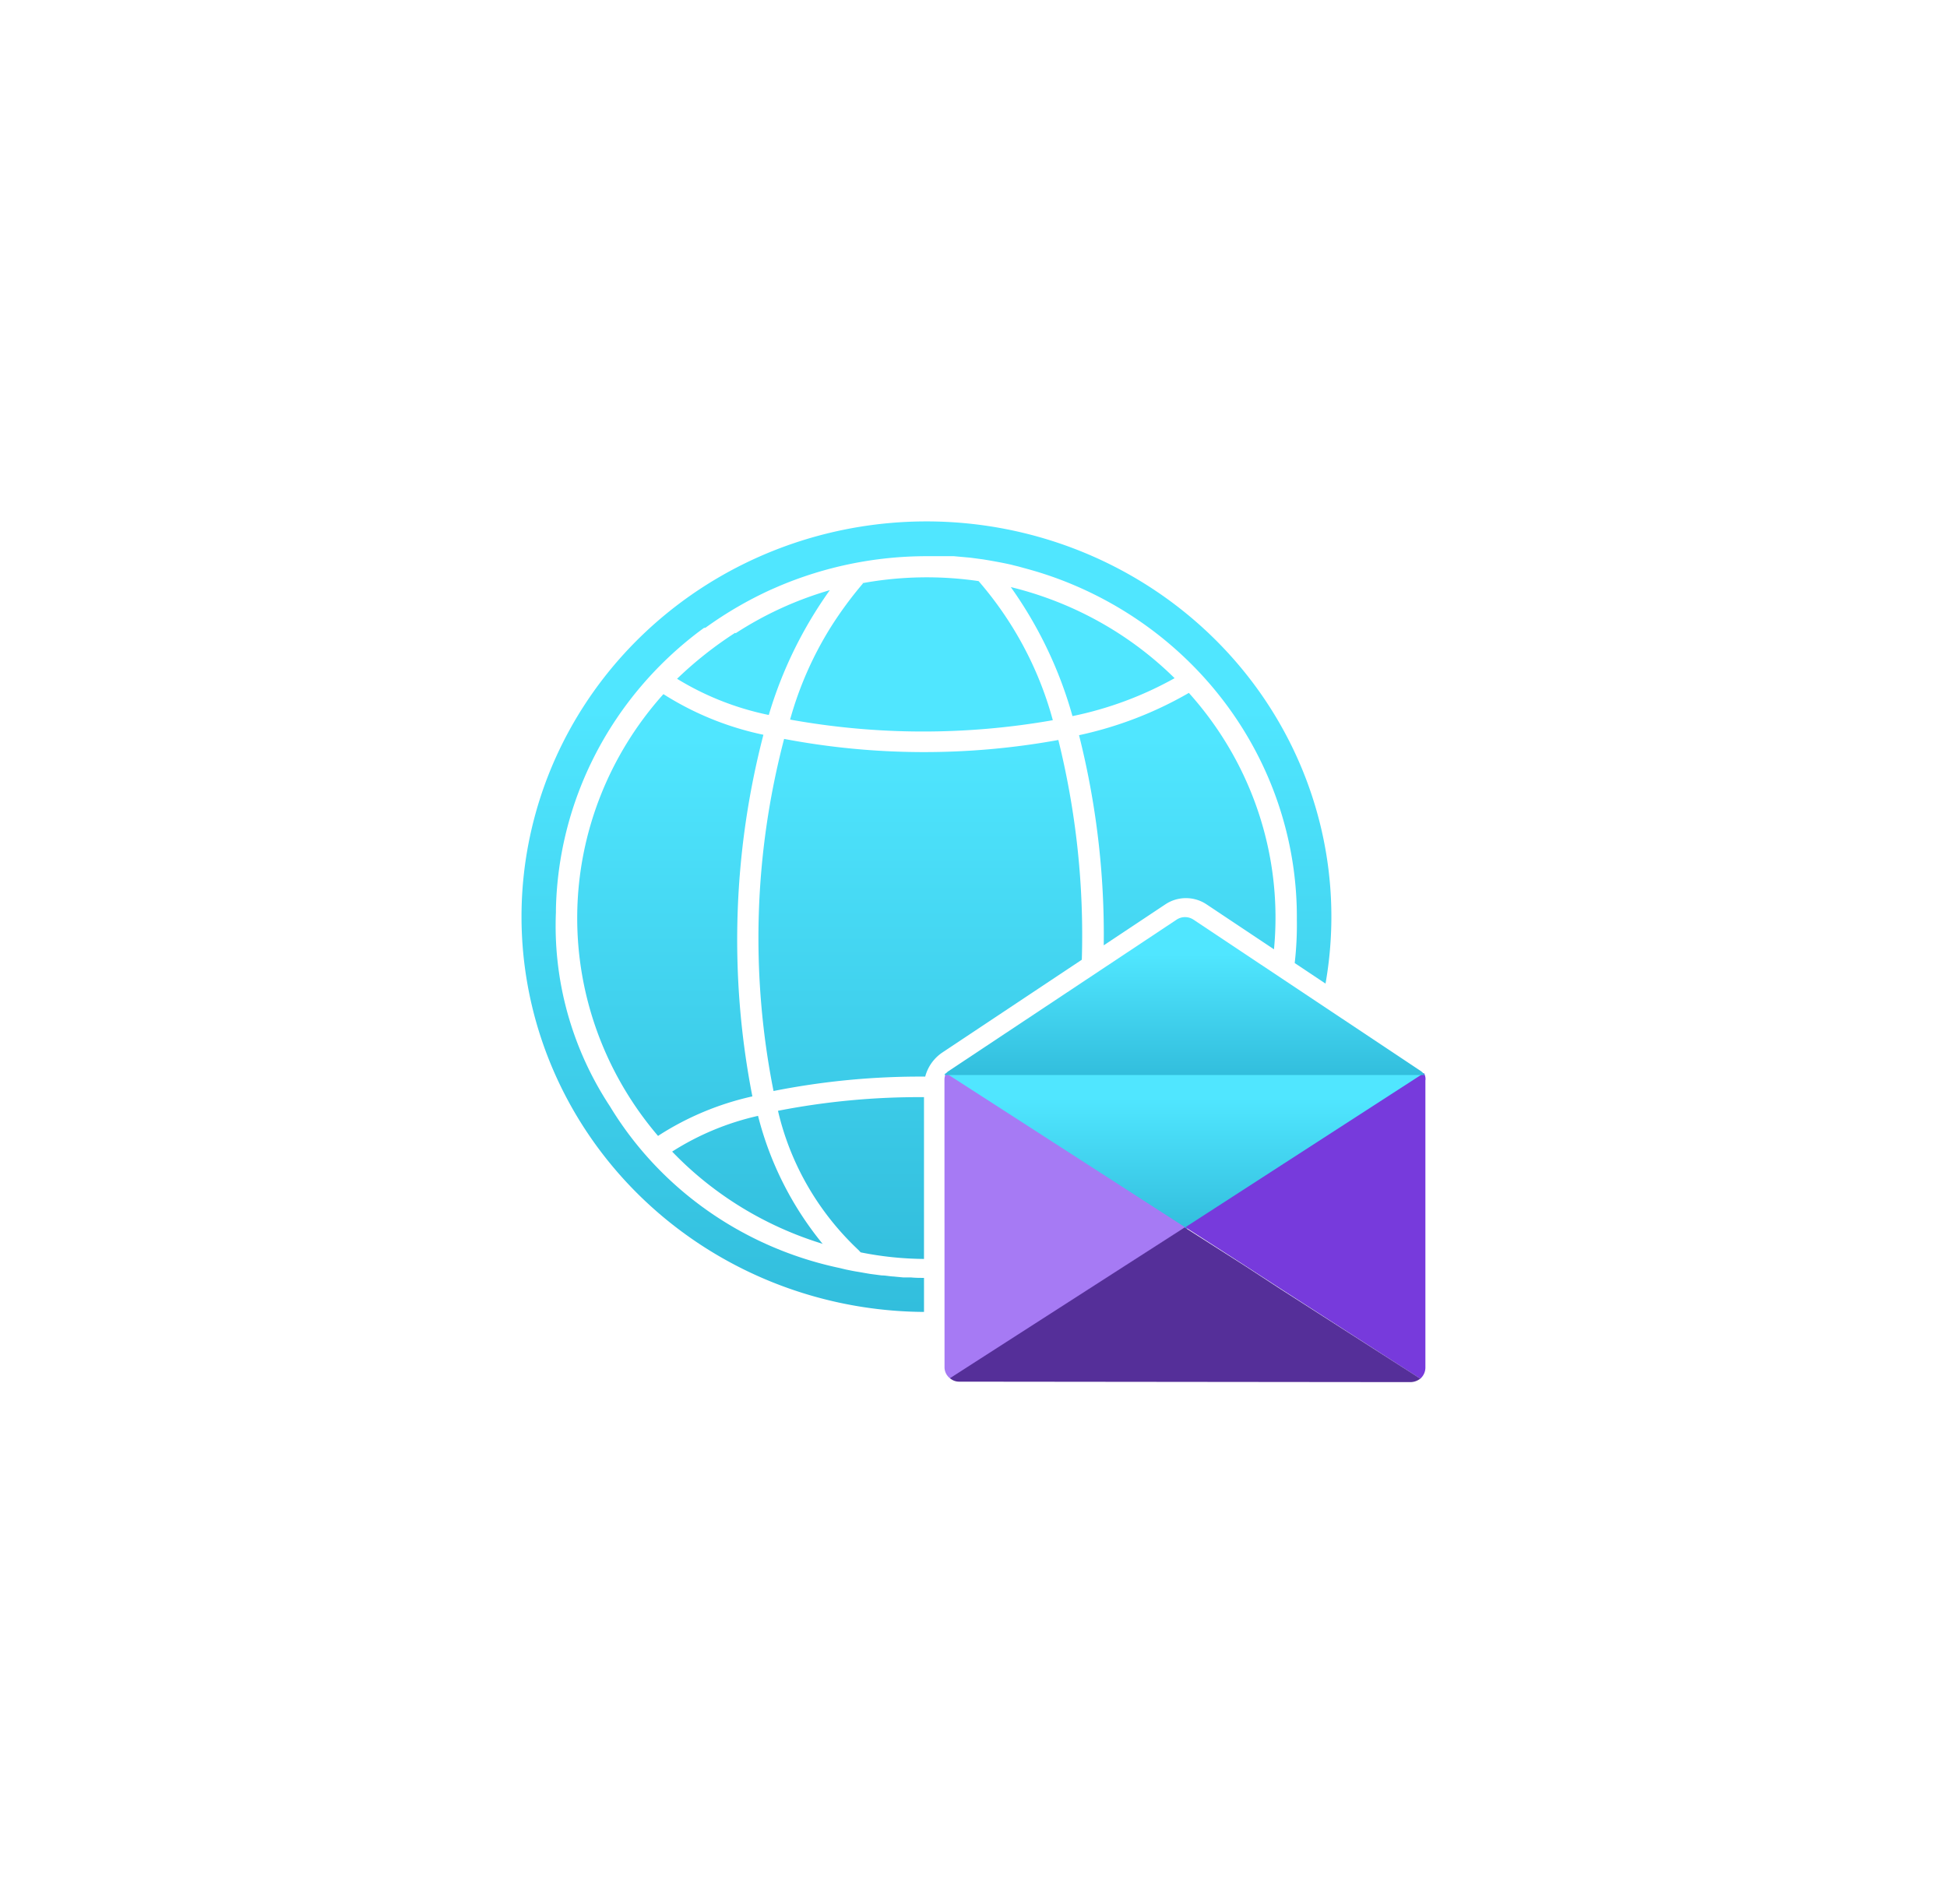 <?xml version="1.0" encoding="UTF-8" standalone="no"?>
<!DOCTYPE svg PUBLIC "-//W3C//DTD SVG 1.1//EN" "http://www.w3.org/Graphics/SVG/1.1/DTD/svg11.dtd">
<!-- Generated by Microsoft Visio, SVG Export Email Communication Service.svg Page-1 -->
<svg xmlns="http://www.w3.org/2000/svg" xmlns:xlink="http://www.w3.org/1999/xlink" xmlns:ev="http://www.w3.org/2001/xml-events"
		width="1.763in" height="1.724in" viewBox="0 0 126.938 124.139" xml:space="preserve" color-interpolation-filters="sRGB"
		class="st7">
	<style type="text/css">
	<![CDATA[
		.st1 {fill:url(#grad0-6);stroke:none;stroke-linecap:butt;stroke-width:34}
		.st2 {fill:#a67af4;stroke:none;stroke-linecap:butt;stroke-width:34}
		.st3 {fill:#773adc;stroke:none;stroke-linecap:butt;stroke-width:34}
		.st4 {fill:#552f99;stroke:none;stroke-linecap:butt;stroke-width:34}
		.st5 {fill:url(#grad0-16);stroke:none;stroke-linecap:butt;stroke-width:34}
		.st6 {fill:url(#grad0-20);stroke:none;stroke-linecap:butt;stroke-width:34}
		.st7 {fill:none;fill-rule:evenodd;font-size:12px;overflow:visible;stroke-linecap:square;stroke-miterlimit:3}
	]]>
	</style>

	<defs id="Patterns_And_Gradients">
		<linearGradient id="grad0-6" x1="0" y1="0" x2="1" y2="0" gradientTransform="rotate(90 0.5 0.5)">
			<stop offset="0.16" stop-color="#50e6ff" stop-opacity="1"/>
			<stop offset="1" stop-color="#32bedd" stop-opacity="1"/>
		</linearGradient>
		<linearGradient id="grad0-16" x1="0" y1="0" x2="1" y2="0" gradientTransform="rotate(90 0.5 0.5)">
			<stop offset="0.235" stop-color="#50e6ff" stop-opacity="1"/>
			<stop offset="1" stop-color="#32bedd" stop-opacity="1"/>
		</linearGradient>
		<linearGradient id="grad0-20" x1="0" y1="0" x2="1" y2="0" gradientTransform="rotate(-90 0.5 0.5)">
			<stop offset="0" stop-color="#32bedd" stop-opacity="1"/>
			<stop offset="0.765" stop-color="#50e6ff" stop-opacity="1"/>
		</linearGradient>
	</defs>
	<g>
		<title>Page-1</title>
		<g id="group17615-1" transform="translate(36.242,-34.016)">
			<title>Email Communication Service.17615</title>
			<g id="group17616-2">
				<title>Sheet.17616</title>
				<g id="shape17617-3" transform="translate(25.33,-9.924)">
					<title>Sheet.17617</title>
					<path d="M31.33 114.02 L15.69 124.14 L0 114.01 a0.276 0.269 0 0 1 0.053 -0.068 L31.26 113.94 a0.349
								 0.34 0 0 1 0.066 0.081 Z" class="st1"/>
				</g>
				<g id="shape17618-7" transform="translate(25.333,-0.22)">
					<title>Sheet.17618</title>
					<path d="M15.7 114.27 L15.68 114.29 L0.38 124.14 L0.37 124.12 a0.953 0.93 0 0 1 -0.365 -0.713 L0
								 104.66 a0.97 0.946 0 0 1 0.103 -0.441 L15.7 114.27 Z" class="st2"/>
				</g>
				<g id="shape17619-9" transform="translate(41.041,-0.22)">
					<title>Sheet.17619</title>
					<path d="M15.65 104.66 L15.65 123.42 a0.996 0.972 0 0 1 -0.332 0.716 L6.21 118.27 L3.9 116.77 L0
								 114.26 L15.55 104.21 a0.777 0.758 0 0 1 0.106 0.451 Z" class="st3"/>
				</g>
				<g id="shape17620-11" transform="translate(25.699,5.68434E-14)">
					<title>Sheet.17620</title>
					<path d="M30.67 123.92 L30.65 123.92 A1.036 1.011 0 0 1 30.01 124.14 L0.61 124.11 a0.877 0.856 0 0
								 1 -0.591 -0.204 L0 123.88 L15.3 114.05 L15.32 114.07 L19.24 116.57 L21.54 118.07 L30.67 123.92
								 Z" class="st4"/>
				</g>
				<g id="shape17621-13" transform="translate(25.357,-20.024)">
					<title>Sheet.17621</title>
					<path d="M31.28 124.14 L0 124.14 a0.82 0.801 0 0 1 0.266 -0.272 L15.11 114.01 a0.976 0.953
								 0 0 1 1.106 -1.42109E-14 L31.02 123.87 a0.803 0.784 0 0 1 0.259 0.272 Z" class="st5"/>
				</g>
				<g id="shape17622-17" transform="translate(1.389,-8.032)">
					<title>Sheet.17622</title>
					<path d="M31.37 90.3 A55.425 54.105 0 0 1 32.9 104.63 L23.82 110.67 A2.776 2.71 -180 0 0 22.88 111.74
								 A2.683 2.619 -180 0 0 22.69 112.25 A47.904 46.763 -180 0 0 12.8 113.19 A53.622 52.345 0
								 0 1 13.49 90.23 A47.742 46.605 -180 0 0 31.37 90.3 ZM12.14 89.96 A19.423 18.961 0 0 1 5.62 87.31
								 A22.72 22.179 -180 0 0 5.28 116.13 L5.28 116.11 A18.593 18.151 0 0 1 11.42 113.54 A55.74 54.413
								 0 0 1 12.14 89.96 ZM32.72 89.99 A55.78 54.451 0 0 1 34.33 103.69 L38.36 101.01 A2.374 2.317
								 0 0 1 41.02 101.01 L45.43 103.95 A22.764 22.221 -180 0 0 39.88 87.23 A24.314 23.735 0 0 1 32.71
								 89.99 L32.72 89.99 ZM13.88 88.97 A47.632 46.498 -180 0 0 31.01 89.01 A23.806 23.239 -180 0 0 26.17
								 79.94 A22.727 22.186 -180 0 0 18.57 80.08 L18.64 80.08 A25.606 24.996 -180 0 0 16.54 82.93 A23.789
								 23.223 -180 0 0 13.88 88.97 ZM32.31 88.74 A22.89 22.345 -180 0 0 38.95 86.27 A22.783 22.241
								 -180 0 0 28.27 80.33 A28.033 27.365 0 0 1 32.29 88.74 L32.31 88.74 ZM10.3 83.31 A25.008 24.412
								 -180 0 0 6.51 86.31 A18.334 17.898 -180 0 0 12.49 88.67 A28.361 27.686 0 0 1 16.47 80.53 A22.767
								 22.225 -180 0 0 10.33 83.34 L10.3 83.31 ZM16.02 123.18 A22.245 21.716 0 0 1 11.79 114.81 A17.342
								 16.929 -180 0 0 6.19 117.14 A22.783 22.241 -180 0 0 16.02 123.16 L16.02 123.18 ZM18.48 123.71
								 A21.11 20.607 -180 0 0 22.61 124.14 L22.61 113.59 A46.868 45.752 -180 0 0 13.09 114.48 A18.633
								 18.189 -180 0 0 18.35 123.57 L18.48 123.71 Z" class="st6"/>
				</g>
				<g id="shape17623-21" transform="translate(2.71783E-13,-4.577)">
					<title>Sheet.17623</title>
					<path d="M24 121.92 C23.72 121.92 23.43 121.92 23.15 121.89 L22.64 121.89 L22.01 121.83 C21.75 121.82 21.5 121.76
								 21.24 121.76 L20.48 121.66 C20.23 121.62 19.91 121.56 19.73 121.53 A9.961 9.723 0 0 1 19.18
								 121.43 L18.93 121.38 L18.42 121.26 A23.072 22.523 0 0 1 3.52 110.73 A22.282 21.751 0 0 1 -0
								 98.09 L0 97.91 A24.095 23.521 0 0 1 9.35 79.76 L9.65 79.54 L9.76 79.52 A24.839 24.247 0 0 1
								 13.98 77.06 L14.46 76.85 A24.195 23.618 0 0 1 24.11 74.86 L25.94 74.86 L27.04 74.96 L27.86 75.07
								 C28.47 75.17 29.09 75.28 29.71 75.42 C29.88 75.47 30.09 75.51 30.29 75.57 L30.91 75.74 L31.12 75.8
								 A23.242 22.688 0 0 1 33.4 76.59 A24.165 23.589 0 0 1 48.31 98.56 A22.75 22.208 0 0 1 48.17
								 101.39 L50.18 102.73 A26.402 25.774 -180 1 0 24 124.14 L24 121.92 Z" class="st6"/>
				</g>
			</g>
		</g>
	</g>
</svg>
